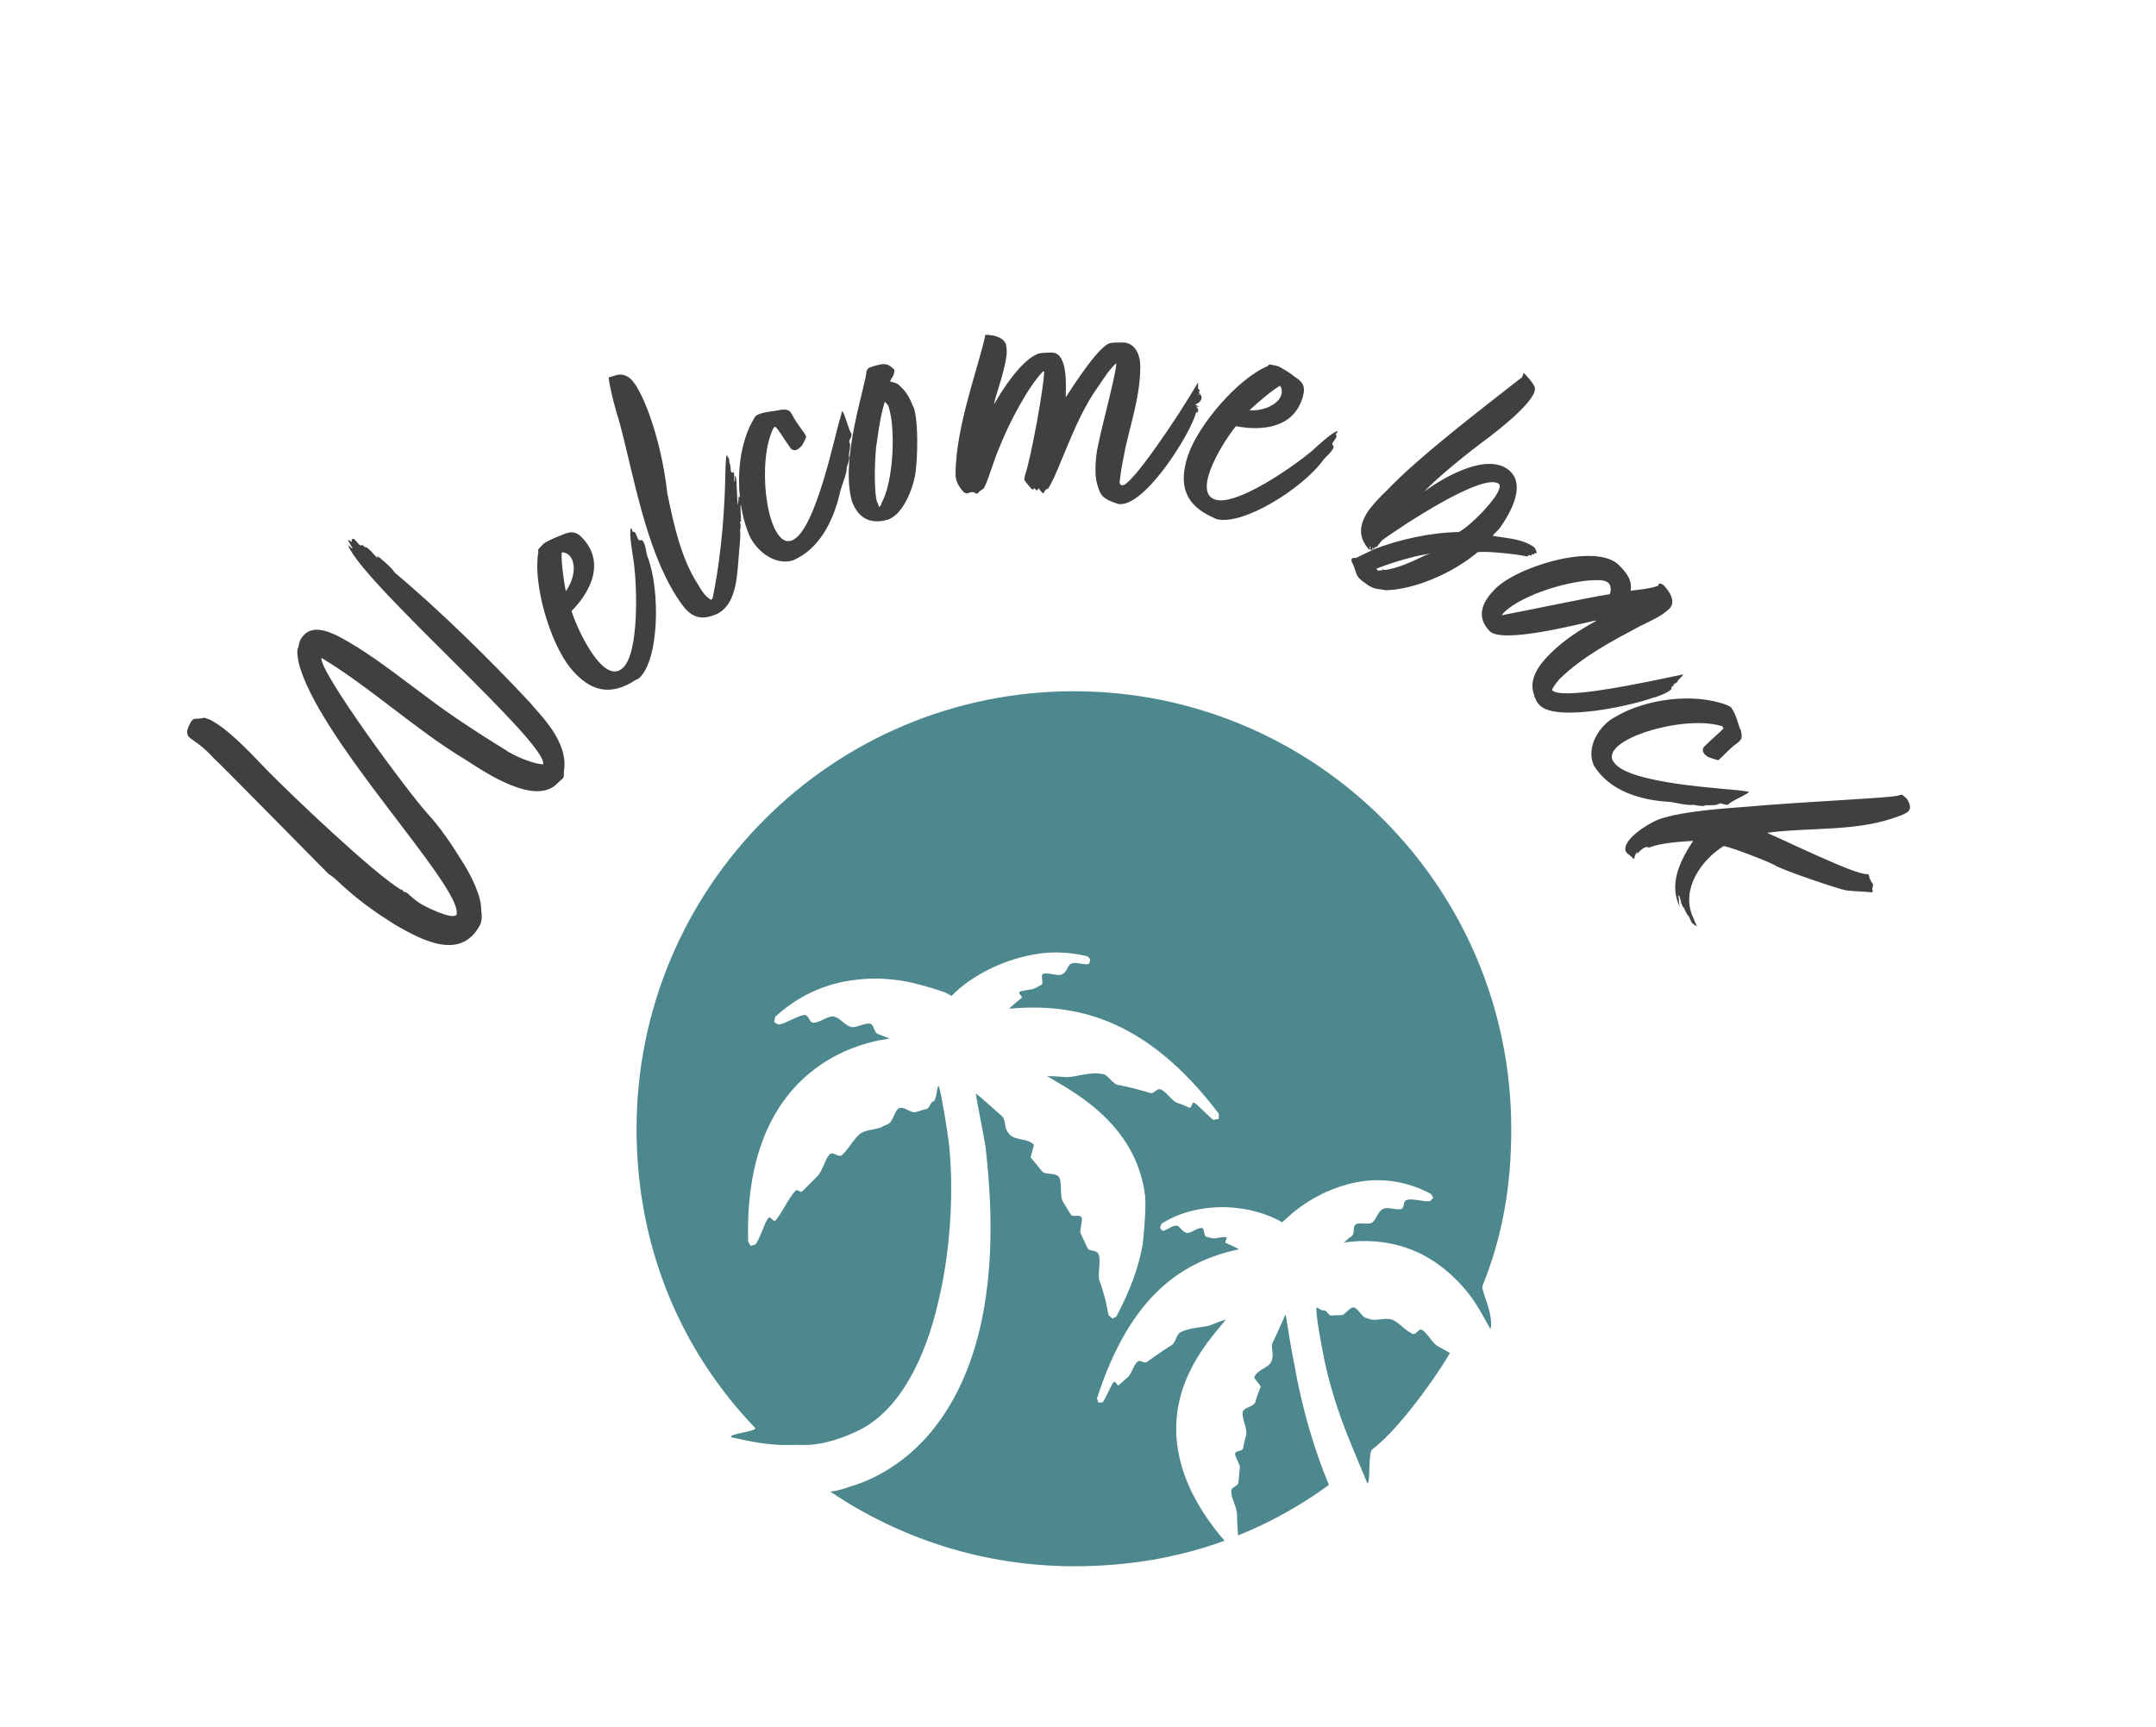 <svg xmlns="http://www.w3.org/2000/svg" version="1.1" xmlns:xlink="http://www.w3.org/1999/xlink" xmlns:svgjs="http://svgjs.dev/svgjs" viewBox="0 0 4.481 3.591"><g transform="matrix(1,0,0,1,2.232,3.444)"><g transform="matrix(1,0,0,1,0,0)"><path d=" M -1.131 -1.984 C -1.215 -2.074 -1.319 -2.176 -1.413 -2.255 C -1.414 -2.26 -1.441 -2.284 -1.445 -2.286 L -1.449 -2.288 L -1.447 -2.283 C -1.455 -2.291 -1.461 -2.3 -1.47 -2.306 L -1.474 -2.307 C -1.476 -2.309 -1.478 -2.311 -1.479 -2.311 L -1.482 -2.31 C -1.487 -2.311 -1.493 -2.322 -1.497 -2.324 L -1.501 -2.323 L -1.501 -2.317 C -1.503 -2.319 -1.506 -2.321 -1.509 -2.322 C -1.506 -2.315 -1.503 -2.311 -1.499 -2.304 L -1.502 -2.305 L -1.507 -2.31 L -1.508 -2.309 C -1.474 -2.228 -1.093 -1.899 -1.103 -1.855 C -1.125 -1.856 -1.165 -1.873 -1.183 -1.886 C -1.229 -1.914 -1.298 -1.959 -1.341 -1.992 C -1.39 -2.028 -1.439 -2.067 -1.49 -2.099 C -1.527 -2.121 -1.582 -2.158 -1.607 -2.115 C -1.61 -2.11 -1.611 -2.103 -1.612 -2.098 C -1.616 -2.094 -1.613 -2.076 -1.612 -2.07 C -1.577 -1.913 -1.27 -1.601 -1.283 -1.543 C -1.29 -1.53 -1.348 -1.559 -1.359 -1.566 C -1.367 -1.571 -1.379 -1.581 -1.386 -1.588 C -1.389 -1.589 -1.395 -1.59 -1.397 -1.596 L -1.398 -1.594 C -1.456 -1.629 -1.624 -1.789 -1.676 -1.842 C -1.706 -1.873 -1.751 -1.922 -1.787 -1.943 C -1.794 -1.948 -1.801 -1.95 -1.808 -1.952 C -1.822 -1.948 -1.826 -1.952 -1.831 -1.948 C -1.834 -1.946 -1.835 -1.943 -1.837 -1.94 C -1.84 -1.935 -1.842 -1.929 -1.843 -1.924 C -1.844 -1.905 -1.827 -1.911 -1.788 -1.868 C -1.783 -1.865 -1.582 -1.66 -1.549 -1.627 L -1.547 -1.626 C -1.535 -1.618 -1.522 -1.604 -1.51 -1.594 C -1.481 -1.568 -1.445 -1.543 -1.413 -1.523 C -1.349 -1.485 -1.275 -1.45 -1.236 -1.518 C -1.23 -1.528 -1.23 -1.54 -1.232 -1.553 C -1.231 -1.58 -1.253 -1.626 -1.275 -1.659 C -1.292 -1.687 -1.318 -1.725 -1.342 -1.751 C -1.385 -1.798 -1.568 -2.047 -1.564 -2.076 C -1.564 -2.076 -1.561 -2.075 -1.56 -2.074 C -1.457 -2.011 -1.368 -1.927 -1.265 -1.865 C -1.219 -1.835 -1.118 -1.768 -1.073 -1.816 C -1.065 -1.824 -1.062 -1.825 -1.061 -1.828 C -1.06 -1.83 -1.06 -1.832 -1.06 -1.84 C -1.049 -1.903 -1.112 -1.96 -1.131 -1.984 M -0.921 -2.346 C -0.925 -2.334 -0.917 -2.292 -0.915 -2.277 C -0.908 -2.228 -0.903 -2.086 -0.938 -2.055 C -0.98 -2.017 -1.037 -2.147 -1.044 -2.174 C -1.039 -2.179 -0.959 -2.256 -1.02 -2.324 C -1.035 -2.341 -1.047 -2.34 -1.066 -2.331 C -1.073 -2.329 -1.097 -2.318 -1.102 -2.314 C -1.105 -2.311 -1.114 -2.302 -1.114 -2.3 L -1.113 -2.297 C -1.125 -2.232 -1.09 -2.11 -1.047 -2.056 C -1.007 -2.007 -0.964 -1.995 -0.91 -2.031 C -0.908 -2.032 -0.906 -2.032 -0.904 -2.034 C -0.861 -2.072 -0.86 -2.22 -0.886 -2.286 C -0.89 -2.296 -0.889 -2.311 -0.897 -2.321 L -0.902 -2.321 C -0.902 -2.321 -0.904 -2.321 -0.904 -2.321 C -0.908 -2.325 -0.909 -2.334 -0.913 -2.338 L -0.918 -2.339 C -0.917 -2.342 -0.919 -2.344 -0.921 -2.346 M -1.064 -2.296 C -1.035 -2.294 -1.031 -2.25 -1.056 -2.215 C -1.061 -2.239 -1.067 -2.287 -1.064 -2.296 M -0.719 -2.494 L -0.722 -2.498 C -0.725 -2.479 -0.724 -2.457 -0.725 -2.438 C -0.726 -2.402 -0.73 -2.301 -0.751 -2.2 L -0.754 -2.197 C -0.767 -2.204 -0.774 -2.217 -0.782 -2.23 C -0.816 -2.283 -0.831 -2.35 -0.845 -2.418 C -0.858 -2.537 -0.901 -2.646 -0.926 -2.66 C -0.944 -2.671 -0.953 -2.662 -0.966 -2.66 L -0.967 -2.658 C -0.963 -2.63 -0.953 -2.593 -0.945 -2.568 C -0.915 -2.457 -0.891 -2.306 -0.826 -2.204 C -0.808 -2.176 -0.789 -2.148 -0.746 -2.166 C -0.742 -2.167 -0.74 -2.169 -0.736 -2.171 C -0.699 -2.195 -0.7 -2.254 -0.696 -2.295 C -0.695 -2.309 -0.692 -2.329 -0.694 -2.343 C -0.692 -2.346 -0.693 -2.35 -0.693 -2.354 L -0.694 -2.359 L -0.691 -2.362 L -0.693 -2.364 L -0.692 -2.366 C -0.692 -2.372 -0.694 -2.393 -0.692 -2.396 C -0.694 -2.401 -0.692 -2.405 -0.693 -2.41 L -0.696 -2.411 C -0.697 -2.414 -0.696 -2.418 -0.696 -2.423 C -0.697 -2.413 -0.697 -2.404 -0.698 -2.394 C -0.701 -2.404 -0.7 -2.448 -0.703 -2.453 L -0.705 -2.455 C -0.705 -2.45 -0.704 -2.446 -0.705 -2.442 C -0.707 -2.447 -0.706 -2.451 -0.706 -2.457 L -0.707 -2.462 C -0.707 -2.462 -0.708 -2.463 -0.708 -2.463 L -0.71 -2.461 L -0.713 -2.464 C -0.713 -2.466 -0.714 -2.478 -0.715 -2.48 C -0.716 -2.482 -0.717 -2.485 -0.716 -2.487 C -0.717 -2.49 -0.717 -2.491 -0.719 -2.494 M -0.61 -2.592 C -0.62 -2.589 -0.641 -2.589 -0.657 -2.582 C -0.662 -2.58 -0.663 -2.577 -0.666 -2.572 C -0.704 -2.507 -0.704 -2.406 -0.677 -2.337 C -0.665 -2.303 -0.624 -2.267 -0.584 -2.279 C -0.526 -2.304 -0.498 -2.366 -0.485 -2.425 C -0.48 -2.442 -0.472 -2.459 -0.472 -2.473 C -0.47 -2.477 -0.466 -2.493 -0.465 -2.498 L -0.468 -2.491 C -0.467 -2.495 -0.468 -2.498 -0.467 -2.503 C -0.466 -2.508 -0.465 -2.514 -0.465 -2.52 L -0.467 -2.526 C -0.466 -2.532 -0.46 -2.537 -0.463 -2.544 C -0.467 -2.546 -0.478 -2.591 -0.482 -2.589 L -0.485 -2.577 C -0.496 -2.545 -0.536 -2.342 -0.585 -2.321 C -0.589 -2.319 -0.593 -2.319 -0.596 -2.319 C -0.64 -2.326 -0.659 -2.487 -0.624 -2.555 L -0.621 -2.557 C -0.616 -2.555 -0.602 -2.53 -0.588 -2.511 C -0.584 -2.508 -0.58 -2.507 -0.576 -2.509 C -0.573 -2.51 -0.571 -2.512 -0.567 -2.516 L -0.565 -2.518 C -0.561 -2.526 -0.555 -2.535 -0.557 -2.538 C -0.559 -2.543 -0.577 -2.565 -0.584 -2.579 C -0.59 -2.591 -0.594 -2.594 -0.61 -2.592 M -0.382 -2.651 C -0.378 -2.662 -0.374 -2.66 -0.373 -2.675 C -0.385 -2.688 -0.393 -2.689 -0.408 -2.685 C -0.411 -2.684 -0.413 -2.684 -0.416 -2.683 L -0.427 -2.679 L -0.431 -2.673 C -0.432 -2.644 -0.487 -2.488 -0.461 -2.401 C -0.448 -2.367 -0.424 -2.354 -0.389 -2.363 C -0.355 -2.372 -0.333 -2.431 -0.329 -2.463 C -0.325 -2.496 -0.323 -2.561 -0.332 -2.594 C -0.339 -2.611 -0.346 -2.628 -0.361 -2.641 C -0.367 -2.648 -0.372 -2.648 -0.382 -2.651 M -0.405 -2.39 C -0.406 -2.394 -0.407 -2.397 -0.409 -2.4 C -0.415 -2.418 -0.415 -2.474 -0.411 -2.516 C -0.409 -2.523 -0.405 -2.571 -0.393 -2.609 C -0.39 -2.605 -0.386 -2.603 -0.385 -2.598 C -0.37 -2.552 -0.375 -2.442 -0.4 -2.398 C -0.4 -2.395 -0.403 -2.391 -0.405 -2.39 M 0.048 -2.439 C 0.055 -2.412 0.061 -2.407 0.09 -2.397 C 0.092 -2.396 0.095 -2.396 0.097 -2.396 C 0.151 -2.396 0.243 -2.543 0.254 -2.587 C 0.258 -2.586 0.259 -2.587 0.257 -2.589 C 0.26 -2.592 0.258 -2.594 0.254 -2.599 C 0.257 -2.598 0.259 -2.598 0.259 -2.598 C 0.261 -2.598 0.257 -2.6 0.252 -2.603 C 0.263 -2.607 0.269 -2.616 0.263 -2.624 C 0.262 -2.624 0.259 -2.624 0.256 -2.625 L 0.262 -2.625 C 0.262 -2.627 0.26 -2.627 0.26 -2.628 L 0.26 -2.631 L 0.262 -2.631 C 0.262 -2.633 0.26 -2.634 0.259 -2.635 L 0.258 -2.637 L 0.258 -2.649 C 0.215 -2.575 0.12 -2.435 0.101 -2.435 L 0.097 -2.436 C 0.096 -2.438 0.095 -2.439 0.095 -2.442 C 0.098 -2.469 0.102 -2.487 0.107 -2.513 C 0.12 -2.57 0.138 -2.624 0.138 -2.683 C 0.138 -2.706 0.127 -2.732 0.102 -2.732 L 0.094 -2.732 C 0.088 -2.732 0.083 -2.732 0.077 -2.731 C 0.054 -2.729 -0.002 -2.641 -0.017 -2.618 C -0.017 -2.637 -0.011 -2.711 -0.046 -2.711 C -0.052 -2.711 -0.073 -2.711 -0.078 -2.707 C -0.11 -2.693 -0.15 -2.633 -0.166 -2.603 C -0.163 -2.624 -0.145 -2.666 -0.14 -2.706 C -0.139 -2.713 -0.14 -2.729 -0.143 -2.732 C -0.151 -2.745 -0.171 -2.748 -0.184 -2.748 C -0.197 -2.684 -0.246 -2.558 -0.246 -2.457 C -0.246 -2.443 -0.238 -2.43 -0.228 -2.42 L -0.222 -2.418 C -0.22 -2.419 -0.215 -2.421 -0.211 -2.421 C -0.209 -2.421 -0.206 -2.42 -0.204 -2.418 L -0.2 -2.418 C -0.197 -2.423 -0.192 -2.425 -0.187 -2.429 C -0.174 -2.456 -0.167 -2.487 -0.154 -2.516 C -0.136 -2.562 -0.095 -2.641 -0.064 -2.672 L -0.062 -2.672 C -0.061 -2.646 -0.09 -2.487 -0.102 -2.455 L -0.102 -2.453 L -0.103 -2.45 L -0.103 -2.447 C -0.102 -2.443 -0.088 -2.427 -0.086 -2.426 L -0.082 -2.429 L -0.078 -2.425 L -0.076 -2.425 L -0.073 -2.429 C -0.071 -2.425 -0.067 -2.421 -0.064 -2.418 L -0.058 -2.427 L -0.055 -2.427 C -0.049 -2.432 -0.032 -2.472 -0.029 -2.48 C -0.007 -2.532 0.013 -2.585 0.044 -2.631 C 0.059 -2.652 0.072 -2.675 0.088 -2.689 C 0.089 -2.671 0.059 -2.563 0.05 -2.517 C 0.044 -2.491 0.043 -2.454 0.048 -2.439 M 0.548 -2.548 C 0.536 -2.545 0.505 -2.516 0.494 -2.506 C 0.456 -2.474 0.34 -2.393 0.295 -2.405 C 0.241 -2.42 0.318 -2.537 0.337 -2.558 C 0.344 -2.557 0.452 -2.532 0.476 -2.62 C 0.482 -2.642 0.475 -2.651 0.457 -2.662 C 0.452 -2.667 0.43 -2.681 0.423 -2.683 C 0.419 -2.684 0.407 -2.687 0.405 -2.686 L 0.403 -2.683 C 0.342 -2.658 0.259 -2.562 0.237 -2.497 C 0.217 -2.437 0.23 -2.394 0.29 -2.368 C 0.292 -2.367 0.293 -2.366 0.296 -2.365 C 0.351 -2.35 0.475 -2.429 0.517 -2.486 C 0.523 -2.495 0.536 -2.503 0.54 -2.515 L 0.538 -2.519 C 0.538 -2.519 0.536 -2.52 0.537 -2.521 C 0.538 -2.526 0.545 -2.532 0.546 -2.537 L 0.544 -2.542 C 0.547 -2.544 0.548 -2.546 0.548 -2.548 M 0.429 -2.642 C 0.443 -2.616 0.408 -2.589 0.365 -2.591 C 0.382 -2.608 0.42 -2.639 0.429 -2.642 M 0.728 -2.422 L 0.728 -2.422 C 0.756 -2.452 0.819 -2.503 0.864 -2.536 C 0.874 -2.544 0.97 -2.616 0.957 -2.641 C 0.954 -2.648 0.939 -2.666 0.934 -2.669 C 0.934 -2.665 0.932 -2.659 0.929 -2.658 C 0.851 -2.597 0.715 -2.493 0.651 -2.425 C 0.639 -2.414 0.617 -2.391 0.608 -2.376 C 0.594 -2.352 0.59 -2.327 0.614 -2.301 L 0.615 -2.301 C 0.616 -2.303 0.615 -2.303 0.615 -2.307 L 0.616 -2.309 L 0.617 -2.3 L 0.62 -2.3 C 0.608 -2.295 0.597 -2.289 0.586 -2.284 C 0.583 -2.285 0.578 -2.284 0.577 -2.282 L 0.577 -2.277 C 0.59 -2.254 0.58 -2.248 0.608 -2.23 C 0.609 -2.229 0.61 -2.228 0.612 -2.227 C 0.626 -2.218 0.635 -2.22 0.648 -2.217 C 0.705 -2.218 0.786 -2.251 0.839 -2.296 C 0.855 -2.299 0.923 -2.292 0.943 -2.287 L 0.943 -2.288 L 0.943 -2.288 L 0.945 -2.29 L 0.951 -2.289 L 0.952 -2.293 L 0.953 -2.292 C 0.953 -2.292 0.956 -2.29 0.956 -2.291 L 0.956 -2.293 C 0.959 -2.295 0.96 -2.293 0.962 -2.295 L 0.962 -2.296 C 0.961 -2.298 0.959 -2.303 0.958 -2.305 C 0.956 -2.307 0.953 -2.309 0.951 -2.31 C 0.927 -2.325 0.891 -2.326 0.871 -2.33 L 0.871 -2.331 C 0.875 -2.336 0.878 -2.338 0.885 -2.346 C 0.907 -2.377 0.945 -2.442 0.898 -2.471 C 0.848 -2.501 0.759 -2.445 0.728 -2.422 M 0.621 -2.307 C 0.621 -2.305 0.623 -2.303 0.623 -2.302 L 0.625 -2.306 L 0.629 -2.307 C 0.634 -2.311 0.636 -2.317 0.642 -2.322 C 0.681 -2.35 0.846 -2.46 0.882 -2.439 C 0.901 -2.428 0.826 -2.351 0.8 -2.338 C 0.74 -2.337 0.675 -2.322 0.623 -2.302 C 0.622 -2.301 0.622 -2.301 0.62 -2.3 M 0.644 -2.259 L 0.643 -2.261 L 0.642 -2.26 C 0.639 -2.257 0.636 -2.258 0.631 -2.258 L 0.629 -2.262 C 0.67 -2.278 0.719 -2.291 0.741 -2.293 L 0.731 -2.29 C 0.706 -2.278 0.671 -2.261 0.644 -2.259 M 1.174 -2.141 C 1.197 -2.153 1.219 -2.161 1.237 -2.178 C 1.253 -2.193 1.237 -2.216 1.225 -2.228 C 1.223 -2.23 1.219 -2.231 1.216 -2.231 L 1.214 -2.226 C 1.196 -2.22 1.174 -2.218 1.157 -2.216 C 1.161 -2.238 1.148 -2.254 1.133 -2.269 C 1.085 -2.318 0.913 -2.264 0.872 -2.216 C 0.848 -2.191 0.836 -2.161 0.864 -2.132 C 0.89 -2.106 1.038 -2.144 1.084 -2.154 L 1.085 -2.153 C 1.052 -2.135 1.018 -2.113 0.992 -2.087 C 0.968 -2.064 0.943 -2.032 0.957 -1.998 C 0.957 -1.995 0.958 -1.994 0.96 -1.99 C 0.962 -1.985 0.963 -1.983 0.968 -1.978 C 1.003 -1.942 1.163 -1.978 1.205 -1.994 C 1.207 -1.993 1.237 -2.005 1.24 -2.01 L 1.242 -2.012 L 1.242 -2.016 L 1.247 -2.019 C 1.242 -2.021 1.254 -2.024 1.255 -2.028 C 1.255 -2.031 1.266 -2.038 1.266 -2.042 L 1.194 -2.027 C 1.152 -2.019 1.013 -1.99 0.994 -2.009 C 0.992 -2.011 1.006 -2.029 1.009 -2.032 C 1.057 -2.079 1.116 -2.11 1.174 -2.141 M 0.889 -2.165 L 0.893 -2.17 C 0.932 -2.209 1.037 -2.24 1.093 -2.238 C 1.098 -2.238 1.108 -2.236 1.112 -2.231 C 1.117 -2.226 1.116 -2.215 1.114 -2.209 C 1.045 -2.197 0.958 -2.178 0.889 -2.165 M 1.386 -1.926 C 1.381 -1.935 1.378 -1.955 1.368 -1.97 C 1.366 -1.975 1.363 -1.975 1.358 -1.978 C 1.288 -2.005 1.187 -1.991 1.124 -1.953 C 1.092 -1.936 1.063 -1.89 1.081 -1.852 C 1.114 -1.799 1.179 -1.78 1.239 -1.777 C 1.258 -1.774 1.275 -1.769 1.289 -1.771 C 1.294 -1.769 1.31 -1.768 1.314 -1.768 L 1.307 -1.77 C 1.311 -1.77 1.314 -1.77 1.32 -1.77 C 1.325 -1.77 1.331 -1.77 1.336 -1.771 L 1.343 -1.774 C 1.348 -1.774 1.354 -1.769 1.361 -1.772 C 1.362 -1.777 1.405 -1.795 1.403 -1.798 L 1.39 -1.8 C 1.357 -1.805 1.15 -1.814 1.122 -1.86 C 1.119 -1.863 1.118 -1.867 1.118 -1.871 C 1.118 -1.914 1.275 -1.958 1.348 -1.934 L 1.35 -1.93 C 1.348 -1.926 1.326 -1.908 1.309 -1.891 C 1.307 -1.887 1.306 -1.883 1.309 -1.879 C 1.31 -1.876 1.313 -1.874 1.317 -1.871 L 1.319 -1.87 C 1.328 -1.867 1.338 -1.863 1.34 -1.864 C 1.345 -1.868 1.364 -1.889 1.377 -1.898 C 1.388 -1.906 1.39 -1.91 1.386 -1.926 M 1.442 -1.712 L 1.443 -1.714 L 1.443 -1.713 C 1.535 -1.725 1.631 -1.714 1.719 -1.749 C 1.731 -1.754 1.742 -1.758 1.736 -1.774 C 1.733 -1.783 1.728 -1.787 1.721 -1.792 L 1.716 -1.791 C 1.707 -1.785 1.533 -1.779 1.387 -1.766 C 1.314 -1.761 1.247 -1.753 1.214 -1.74 C 1.194 -1.732 1.138 -1.698 1.147 -1.674 C 1.15 -1.668 1.159 -1.665 1.163 -1.658 L 1.165 -1.66 C 1.165 -1.665 1.168 -1.669 1.17 -1.672 L 1.171 -1.673 L 1.171 -1.669 C 1.175 -1.674 1.18 -1.679 1.186 -1.682 C 1.188 -1.683 1.192 -1.684 1.195 -1.682 C 1.221 -1.692 1.258 -1.694 1.287 -1.696 C 1.262 -1.658 1.238 -1.612 1.256 -1.566 L 1.259 -1.559 L 1.259 -1.56 C 1.257 -1.565 1.258 -1.577 1.256 -1.582 L 1.258 -1.582 C 1.259 -1.579 1.26 -1.577 1.26 -1.576 C 1.261 -1.572 1.262 -1.57 1.262 -1.567 C 1.262 -1.566 1.262 -1.566 1.263 -1.565 C 1.264 -1.562 1.266 -1.559 1.267 -1.556 L 1.267 -1.559 C 1.27 -1.552 1.273 -1.543 1.279 -1.538 C 1.279 -1.537 1.28 -1.536 1.28 -1.535 C 1.281 -1.531 1.284 -1.527 1.286 -1.523 L 1.286 -1.523 C 1.286 -1.523 1.285 -1.524 1.287 -1.524 C 1.289 -1.521 1.291 -1.52 1.295 -1.519 C 1.292 -1.524 1.291 -1.527 1.29 -1.529 C 1.289 -1.532 1.288 -1.535 1.285 -1.541 C 1.263 -1.597 1.303 -1.655 1.35 -1.685 C 1.362 -1.685 1.456 -1.648 1.459 -1.644 C 1.477 -1.634 1.585 -1.597 1.605 -1.593 C 1.622 -1.591 1.639 -1.591 1.658 -1.589 L 1.66 -1.59 L 1.66 -1.594 L 1.659 -1.595 C 1.66 -1.6 1.661 -1.603 1.661 -1.606 C 1.658 -1.609 1.656 -1.613 1.654 -1.618 C 1.653 -1.62 1.653 -1.62 1.653 -1.622 L 1.652 -1.626 L 1.647 -1.627 C 1.625 -1.625 1.473 -1.699 1.442 -1.712" fill="#404040" fill-rule="nonzero"></path></g><g transform="matrix(1,0,0,1,0,0)"><g clip-path="url(#SvgjsClipPath1002)"><g clip-path="url(#SvgjsClipPath1000cd50e368-e860-4cd9-968e-ab1b0d943123)"><path d=" M 0.849 -0.77 C 0.891 -0.875 0.909 -0.978 0.909 -1.097 C 0.909 -1.6 0.502 -2.007 0 -2.007 C -0.502 -2.007 -0.909 -1.6 -0.909 -1.097 C -0.909 -0.854 -0.819 -0.639 -0.663 -0.476 C -0.655 -0.468 -0.72 -0.464 -0.712 -0.456 C -0.699 -0.454 -0.647 -0.439 -0.593 -0.44 C -0.576 -0.441 -0.558 -0.439 -0.542 -0.441 C -0.507 -0.445 -0.474 -0.457 -0.442 -0.473 C -0.361 -0.516 -0.309 -0.62 -0.282 -0.737 C -0.254 -0.853 -0.25 -0.981 -0.26 -1.069 C -0.264 -1.099 -0.275 -1.169 -0.281 -1.187 C -0.285 -1.187 -0.285 -1.155 -0.293 -1.154 C -0.297 -1.154 -0.301 -1.14 -0.305 -1.139 C -0.312 -1.137 -0.32 -1.135 -0.329 -1.132 C -0.338 -1.129 -0.353 -1.145 -0.364 -1.14 C -0.372 -1.136 -0.376 -1.113 -0.385 -1.108 C -0.388 -1.106 -0.392 -1.105 -0.396 -1.103 C -0.408 -1.095 -0.429 -1.097 -0.443 -1.088 C -0.458 -1.077 -0.467 -1.056 -0.483 -1.042 C -0.489 -1.038 -0.501 -1.05 -0.507 -1.045 C -0.517 -1.036 -0.522 -1.009 -0.534 -0.998 C -0.544 -0.988 -0.553 -0.979 -0.564 -0.968 C -0.57 -0.962 -0.573 -0.975 -0.58 -0.967 C -0.592 -0.955 -0.607 -0.922 -0.62 -0.907 C -0.625 -0.902 -0.63 -0.917 -0.635 -0.912 C -0.644 -0.901 -0.652 -0.869 -0.662 -0.857 L -0.672 -0.854 L -0.677 -0.863 C -0.682 -1.039 -0.627 -1.143 -0.56 -1.204 C -0.497 -1.261 -0.426 -1.279 -0.383 -1.285 C -0.391 -1.288 -0.399 -1.291 -0.406 -1.294 C -0.417 -1.297 -0.414 -1.314 -0.424 -1.316 C -0.433 -1.318 -0.454 -1.307 -0.462 -1.309 C -0.477 -1.312 -0.486 -1.329 -0.5 -1.331 C -0.512 -1.332 -0.53 -1.317 -0.542 -1.318 C -0.55 -1.318 -0.551 -1.334 -0.559 -1.334 C -0.575 -1.333 -0.598 -1.316 -0.614 -1.314 L -0.623 -1.319 L -0.621 -1.33 C -0.568 -1.379 -0.508 -1.401 -0.454 -1.407 C -0.4 -1.414 -0.35 -1.406 -0.313 -1.395 C -0.294 -1.39 -0.28 -1.385 -0.268 -1.381 L -0.255 -1.374 L -0.254 -1.374 C -0.213 -1.416 -0.144 -1.452 -0.069 -1.462 C -0.038 -1.466 -0.004 -1.464 0.028 -1.456 L 0.034 -1.45 L 0.032 -1.441 C 0.026 -1.436 0.006 -1.445 -0.005 -1.441 C -0.014 -1.438 -0.013 -1.423 -0.026 -1.418 C -0.034 -1.414 -0.054 -1.424 -0.065 -1.419 C -0.069 -1.416 -0.063 -1.4 -0.067 -1.397 C -0.071 -1.395 -0.076 -1.392 -0.08 -1.39 C -0.085 -1.386 -0.107 -1.386 -0.113 -1.382 C -0.117 -1.379 -0.105 -1.372 -0.109 -1.369 C -0.117 -1.363 -0.126 -1.355 -0.135 -1.347 C -0.002 -1.359 0.147 -1.332 0.301 -1.129 L 0.301 -1.118 L 0.29 -1.116 C 0.282 -1.121 0.259 -1.146 0.251 -1.151 C 0.243 -1.155 0.247 -1.138 0.238 -1.142 C 0.23 -1.146 0.222 -1.149 0.213 -1.152 C 0.204 -1.156 0.19 -1.176 0.181 -1.179 C 0.172 -1.183 0.167 -1.169 0.158 -1.172 C 0.135 -1.179 0.112 -1.185 0.09 -1.189 C 0.08 -1.192 0.071 -1.209 0.061 -1.211 C 0.031 -1.217 0.004 -1.204 -0.017 -1.205 C -0.033 -1.206 -0.046 -1.207 -0.056 -1.207 C -0.011 -1.179 0.129 -1.113 0.148 -0.958 C 0.151 -0.932 0.143 -0.852 0.142 -0.852 C 0.134 -0.809 0.117 -0.761 0.088 -0.707 L 0.08 -0.703 L 0.072 -0.71 C 0.07 -0.72 0.068 -0.73 0.066 -0.74 C 0.062 -0.755 0.058 -0.769 0.053 -0.782 C 0.049 -0.797 0.057 -0.824 0.051 -0.837 C 0.048 -0.846 0.031 -0.842 0.028 -0.85 C 0.023 -0.86 0.019 -0.87 0.014 -0.88 C 0.011 -0.886 0.019 -0.907 0.016 -0.913 C 0.012 -0.921 -0.003 -0.912 -0.007 -0.92 C -0.012 -0.928 -0.017 -0.937 -0.023 -0.946 C -0.03 -0.958 -0.024 -0.986 -0.031 -0.997 C -0.039 -1.008 -0.06 -1 -0.067 -1.01 C -0.075 -1.02 -0.083 -1.03 -0.09 -1.038 L -0.083 -1.064 C -0.095 -1.078 -0.122 -1.073 -0.133 -1.085 C -0.148 -1.1 -0.139 -1.115 -0.151 -1.125 C -0.16 -1.133 -0.198 -1.167 -0.204 -1.171 C -0.2 -1.145 -0.188 -1.087 -0.184 -1.062 C -0.148 -0.76 -0.208 -0.586 -0.283 -0.485 C -0.357 -0.385 -0.447 -0.359 -0.467 -0.353 C -0.48 -0.348 -0.493 -0.345 -0.506 -0.343 C -0.361 -0.245 -0.187 -0.188 0.001 -0.188 C 0.113 -0.188 0.217 -0.206 0.313 -0.241 C 0.255 -0.309 0.227 -0.37 0.217 -0.426 C 0.191 -0.568 0.287 -0.664 0.316 -0.701 C 0.309 -0.699 0.298 -0.695 0.286 -0.69 C 0.269 -0.683 0.243 -0.686 0.221 -0.674 C 0.213 -0.67 0.211 -0.651 0.202 -0.647 C 0.186 -0.637 0.169 -0.625 0.152 -0.613 C 0.145 -0.608 0.138 -0.619 0.132 -0.613 C 0.125 -0.608 0.119 -0.587 0.113 -0.582 C 0.106 -0.576 0.101 -0.571 0.095 -0.566 C 0.089 -0.559 0.088 -0.576 0.082 -0.57 C 0.077 -0.564 0.065 -0.535 0.06 -0.529 L 0.051 -0.528 L 0.048 -0.537 C 0.119 -0.758 0.232 -0.823 0.343 -0.847 C 0.334 -0.852 0.325 -0.856 0.316 -0.86 C 0.312 -0.862 0.32 -0.87 0.316 -0.872 C 0.31 -0.874 0.293 -0.868 0.287 -0.87 C 0.283 -0.871 0.279 -0.872 0.275 -0.873 C 0.27 -0.874 0.271 -0.891 0.267 -0.891 C 0.257 -0.893 0.244 -0.88 0.236 -0.881 C 0.224 -0.882 0.221 -0.896 0.213 -0.896 C 0.203 -0.897 0.19 -0.883 0.183 -0.886 L 0.179 -0.892 L 0.182 -0.9 C 0.207 -0.916 0.233 -0.925 0.26 -0.93 C 0.323 -0.942 0.388 -0.929 0.433 -0.903 L 0.434 -0.904 L 0.443 -0.912 C 0.451 -0.92 0.461 -0.928 0.475 -0.938 C 0.502 -0.957 0.541 -0.977 0.586 -0.986 C 0.632 -0.995 0.686 -0.992 0.742 -0.962 L 0.747 -0.954 L 0.74 -0.947 C 0.726 -0.945 0.703 -0.954 0.691 -0.949 C 0.684 -0.947 0.687 -0.933 0.681 -0.931 C 0.672 -0.927 0.653 -0.936 0.643 -0.931 C 0.631 -0.926 0.629 -0.908 0.619 -0.902 C 0.612 -0.898 0.592 -0.903 0.586 -0.899 C 0.578 -0.893 0.585 -0.88 0.577 -0.874 C 0.571 -0.87 0.566 -0.865 0.561 -0.861 C 0.597 -0.866 0.659 -0.869 0.724 -0.836 C 0.757 -0.819 0.79 -0.793 0.821 -0.754 C 0.843 -0.726 0.861 -0.687 0.866 -0.681 C 0.873 -0.712 0.846 -0.762 0.849 -0.77 Z" fill="#4e888f" transform="matrix(1,0,0,1,0,0)" fill-rule="nonzero"></path></g><g clip-path="url(#SvgjsClipPath1000cd50e368-e860-4cd9-968e-ab1b0d943123)"><path d=" M 0.44 -0.712 C 0.437 -0.706 0.419 -0.664 0.414 -0.655 C 0.407 -0.642 0.418 -0.631 0.41 -0.613 C 0.404 -0.6 0.381 -0.597 0.375 -0.581 C 0.374 -0.578 0.389 -0.564 0.388 -0.561 C 0.384 -0.551 0.38 -0.54 0.377 -0.529 C 0.373 -0.519 0.354 -0.519 0.351 -0.509 C 0.348 -0.497 0.361 -0.474 0.358 -0.461 C 0.356 -0.452 0.353 -0.443 0.352 -0.434 C 0.35 -0.426 0.336 -0.429 0.335 -0.422 C 0.334 -0.416 0.346 -0.399 0.345 -0.393 C 0.344 -0.383 0.343 -0.373 0.342 -0.363 C 0.342 -0.354 0.327 -0.353 0.327 -0.345 C 0.326 -0.331 0.339 -0.31 0.339 -0.296 C 0.339 -0.283 0.34 -0.269 0.341 -0.255 C 0.341 -0.254 0.341 -0.253 0.341 -0.252 C 0.408 -0.279 0.471 -0.314 0.53 -0.357 C 0.501 -0.427 0.475 -0.511 0.458 -0.608 C 0.453 -0.631 0.444 -0.688 0.44 -0.712 Z" fill="#4e888f" transform="matrix(1,0,0,1,0,0)" fill-rule="nonzero"></path></g><g clip-path="url(#SvgjsClipPath1000cd50e368-e860-4cd9-968e-ab1b0d943123)"><path d=" M 0.722 -0.68 C 0.717 -0.682 0.71 -0.668 0.704 -0.671 C 0.687 -0.679 0.675 -0.696 0.66 -0.701 C 0.646 -0.705 0.629 -0.698 0.618 -0.701 C 0.614 -0.702 0.611 -0.703 0.608 -0.704 C 0.599 -0.705 0.59 -0.725 0.582 -0.726 C 0.572 -0.727 0.564 -0.71 0.556 -0.71 C 0.548 -0.71 0.541 -0.71 0.535 -0.709 C 0.531 -0.708 0.524 -0.72 0.521 -0.72 C 0.514 -0.718 0.506 -0.727 0.504 -0.726 C 0.503 -0.708 0.512 -0.662 0.517 -0.635 C 0.527 -0.579 0.548 -0.508 0.578 -0.437 C 0.582 -0.428 0.606 -0.369 0.61 -0.36 C 0.617 -0.363 0.611 -0.424 0.62 -0.431 C 0.687 -0.481 0.779 -0.623 0.781 -0.631 C 0.781 -0.631 0.781 -0.631 0.782 -0.631 C 0.773 -0.636 0.765 -0.641 0.757 -0.645 C 0.744 -0.652 0.734 -0.675 0.722 -0.68 Z" fill="#4e888f" transform="matrix(1,0,0,1,0,0)" fill-rule="nonzero"></path></g></g></g></g><defs><clipPath id="SvgjsClipPath1002"><path d=" M -0.909 -2.007 h 1.819 v 1.819 h -1.819 Z"></path></clipPath><clipPath id="SvgjsClipPath1000cd50e368-e860-4cd9-968e-ab1b0d943123"><path d=" M -0.909 -2.007 L 0.909 -2.007 L 0.909 -0.188 L -0.909 -0.188 Z"></path></clipPath></defs></svg>